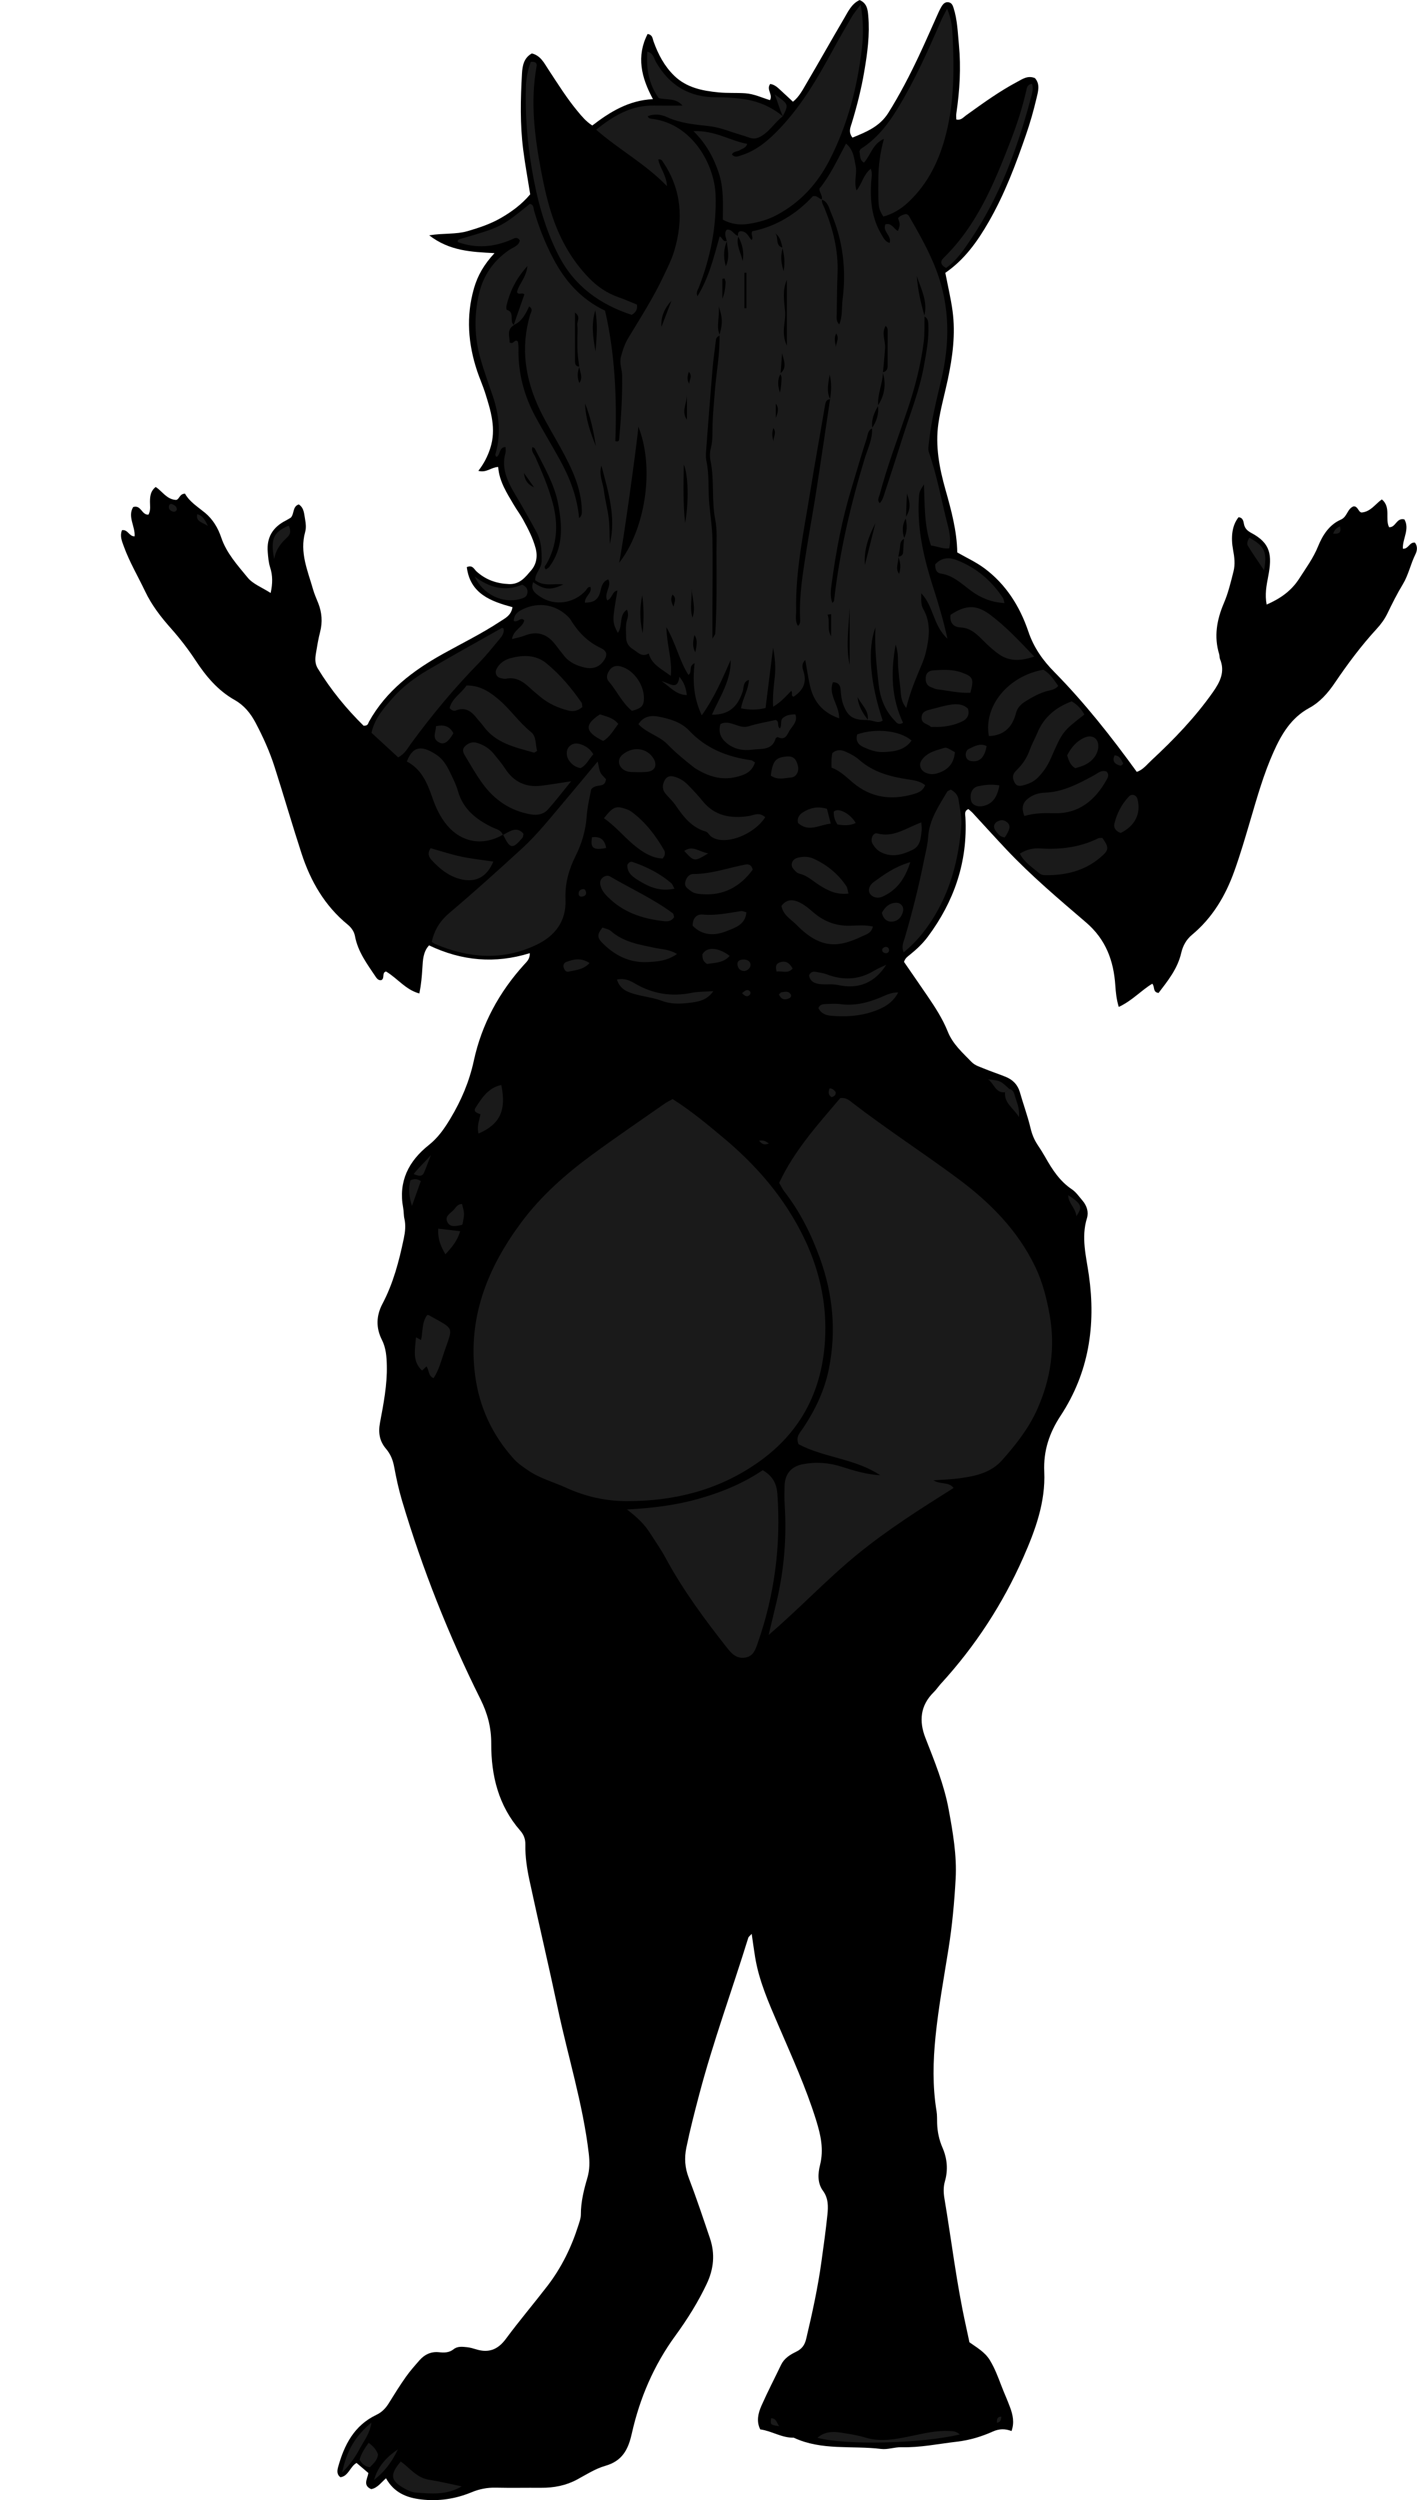 <?xml version="1.0" encoding="utf-8"?>
<!-- Generator: Adobe Illustrator 24.1.2, SVG Export Plug-In . SVG Version: 6.00 Build 0)  -->
<svg version="1.1" id="Layer_1" xmlns="http://www.w3.org/2000/svg" xmlns:xlink="http://www.w3.org/1999/xlink" x="0px" y="0px"
	 width="905.96" height="1597.49" viewBox="0 0 905.96 1597.49" style="enable-background:new 0 0 905.96 1597.49;" xml:space="preserve">
<style type="text/css">
	.st0{fill:#1A1A1A;}
</style>
<path class="st0" d="M869.87,334.26c0.86-4.12,2.78-4.26,5.2-4.15C874.77,334.46,872.07,332.96,869.87,334.26z"/>
<g>
	<path d="M246.79,1583.5c-3.41,3.01-5.52,6.22-9.45,6.94c-5.6-2.4-2.38-6.62-1.81-10.3c-2.63-2.23-5.1-4.33-7.59-6.45
		c-4.26,2.54-5.07,8.38-10.26,9.15c-2.49-1.76-2.09-4.32-1.53-6.4c3.89-14.22,10.3-26.71,24.45-33.44c3.46-1.64,5.92-4.14,7.91-7.34
		c3.51-5.66,7.03-11.32,10.86-16.76c2.67-3.79,5.77-7.29,8.84-10.79c3.25-3.7,7.36-5.67,12.41-5.15c3.35,0.34,6.51,0.42,9.42-1.93
		c2.5-2.01,5.71-1.58,8.68-1.26c1.96,0.22,3.91,0.79,5.81,1.37c8.02,2.47,13.89,0.09,18.94-6.76c8.49-11.5,17.78-22.41,26.5-33.74
		c9.01-11.72,15.43-24.83,19.86-38.92c0.69-2.21,1.54-4.32,1.54-6.76c-0.02-8.06,1.93-15.8,4.18-23.47
		c1.52-5.17,1.51-10.23,0.86-15.69c-3.74-31.49-13.26-61.71-19.8-92.58c-5.79-27.31-12.23-54.48-18.09-81.78
		c-1.6-7.44-2.78-15.04-2.62-22.72c0.07-3.51-0.94-6.35-3.31-9.06c-13.87-15.89-18.6-35.09-18.51-55.49
		c0.04-10.33-2.35-19.35-6.93-28.54c-20.37-40.86-37.15-83.2-50.17-126.98c-2.08-6.99-3.63-14.17-4.96-21.35
		c-0.81-4.4-2.3-8.15-5.23-11.6c-4.05-4.77-5.08-10.06-3.84-16.65c2.25-12.03,4.65-24.13,4.36-36.55
		c-0.13-5.73-0.51-11.21-3.16-16.45c-3.87-7.66-3.64-15.38,0.38-23c6.9-13.07,10.59-27.18,13.6-41.55c0.9-4.33,1.41-8.45,0.42-12.79
		c-0.52-2.25-0.35-4.64-0.78-6.92c-3.18-16.94,3.5-29.94,16.41-40.18c5.85-4.65,9.83-10.34,13.67-16.72
		c7.07-11.75,12.19-23.74,15.13-37.32c5-23.09,16.1-43.57,32.09-61.2c1.72-1.89,3.78-3.59,3.66-7.35
		c-22.07,6.85-43.36,5.06-64.4-4.97c-3.8,4-3.98,9.44-4.28,14.49c-0.32,5.24-0.76,10.42-1.93,16.24c-8.78-2.32-14-9.72-21.32-14.05
		c-2.84,0.76-0.63,4.34-2.99,5.53c-1.9,0.34-2.9-1.08-3.81-2.42c-5.36-8.01-11.19-15.75-13.02-25.61c-0.54-2.93-2.23-5.45-4.69-7.46
		c-14.66-11.98-23.72-27.72-29.49-45.41c-5.98-18.33-11.33-36.87-17.21-55.24c-3.14-9.83-7.37-19.23-12.22-28.38
		c-3.22-6.07-7.35-11.1-13.29-14.45c-10.77-6.07-18.36-15.14-25.03-25.29c-4.75-7.22-10.03-14.06-15.8-20.56
		c-6.38-7.18-12.22-14.7-16.46-23.6c-4.56-9.58-10-18.73-13.65-28.78c-1.26-3.47-2.63-6.71-1.13-10.3c3.81-0.6,4.55,4.11,8.06,3.93
		c0.48-6.32-4.66-12.55-0.92-18.73c5.17-1.51,5.29,5.08,9.73,4.9c1.75-2.94,0.86-6.29,1.02-9.46c0.15-3.03,0.64-5.84,3.61-8.26
		c4.27,2.69,7.02,8,13.07,8.29c2.17-0.33,2.14-3.98,5.72-4.01c2.82,5.17,8.11,8.38,12.84,12.28c4.93,4.09,8.25,9.64,10.29,15.71
		c3.38,10.07,10.47,17.76,16.92,25.66c3.35,4.1,9.12,6.23,14.69,9.82c1.34-6.11,1.31-11.23-0.3-16.25c-1.04-3.23-1.28-6.47-1.56-9.8
		c-0.81-9.47,3.22-15.99,11.5-20.21c1.18-0.6,2.3-1.32,3.28-1.9c2.3-2.56,0.96-7,5.04-8.45c3.51,2.25,3.42,6.21,4.08,9.66
		c0.49,2.58,0.72,5.48,0.03,7.95c-3.67,13.11,1.68,24.88,5.11,36.93c0.82,2.87,2.07,5.62,3.18,8.4c2.41,6.06,2.92,12.18,1.26,18.57
		c-1.17,4.49-1.9,9.1-2.67,13.69c-0.55,3.29-0.73,6.49,1.18,9.63c8.34,13.69,18.41,25.91,29.29,36.59c2.89,0.17,2.86-1.52,3.45-2.57
		c10.93-19.68,28.07-32.61,47.21-43.28c12.21-6.8,24.79-12.94,36.48-20.64c3.25-2.14,7.16-3.85,8.08-9.25
		c-13.74-3.72-27.08-8.46-29.24-25.6c3.72-1.6,4.64,1.31,6.14,2.68c5.93,5.42,12.78,7.82,20.83,8.16c7.09,0.3,10.64-4.66,14.24-8.82
		c3.17-3.67,4.24-8.68,2.8-14.08c-1.74-6.55-4.81-12.39-7.99-18.22c-1.75-3.21-3.98-6.16-5.84-9.31
		c-4.52-7.67-9.46-15.17-10.1-24.39c-4.48,0.14-7.56,3.93-12.69,2.47c3.55-4.56,5.98-9.33,7.65-14.55
		c3.92-12.24,0.35-23.68-3.25-35.12c-1.5-4.75-3.57-9.32-5.15-14.05c-5.8-17.43-7.2-34.98-2.04-52.92
		c2.34-8.14,6.35-15.16,13.13-22.47c-15.03-0.75-28.8-1.39-41.77-11.38c9.23-1.5,17.1-0.5,24.56-2.68
		c7.38-2.15,14.64-4.57,21.3-8.41c6.93-4,13.35-8.72,18.73-15.12c-1.51-9.49-3.25-18.92-4.47-28.41
		c-2.08-16.24-1.7-32.56-0.78-48.86c0.28-5,1.25-9.96,6.31-12.74c5.61,1.38,7.85,6.15,10.52,10.2c6.05,9.17,11.83,18.5,18.9,26.96
		c2.57,3.07,5.05,6.16,9.21,8.9c11.13-8.55,23.15-16.12,38.79-16.85c-7.48-13.83-10.75-27.42-3.41-41.65
		c3.23,0.57,3.11,2.87,3.75,4.68c2.93,8.24,6.93,15.87,13.28,22.03c7.88,7.64,18.03,9.62,28.38,10.63
		c5.62,0.55,11.32,0.18,16.96,0.55c5.55,0.36,10.67,2.82,15.87,4.4c2-3.79-2.56-6.71,0.13-10.35c3.27,0.45,5.44,2.96,7.8,5.1
		c2.22,2.01,4.39,4.07,6.74,6.26c4.01-3.1,6.42-7.94,9.09-12.47c7.95-13.47,15.57-27.13,23.52-40.6c2.63-4.46,4.82-9.5,10.02-11.91
		c4.74,2.07,5.17,6.07,5.53,10.06c1.07,12.03-0.56,23.86-2.57,35.67c-1.9,11.16-4.68,22.1-7.98,32.92
		c-0.86,2.84-2.34,5.63,0.44,9.26c8.71-3.55,17.41-7,22.94-15.82c7.26-11.6,13.54-23.7,19.37-36.05c4.41-9.32,8.49-18.8,12.73-28.2
		c0.55-1.21,1.16-2.4,1.83-3.55c1.05-1.81,2.45-3.31,4.76-2.82c1.81,0.38,2.5,1.92,3.02,3.6c2.43,7.69,2.68,15.69,3.42,23.6
		c1.37,14.64,0.5,29.22-1.65,43.74c-0.19,1.28-0.03,2.61-0.03,3.89c2.98,0.75,4.46-1.34,6.24-2.61
		c10.56-7.57,21.06-15.22,32.56-21.33c3.44-1.83,6.87-4.38,11.47-2.48c3.57,3.98,1.98,8.76,0.96,13.09
		c-1.82,7.76-4.02,15.46-6.62,22.99c-6.61,19.2-13.75,38.17-23.95,55.87c-7.21,12.52-15.44,24.08-27.67,32.47
		c1.59,8.28,3.52,16.31,4.63,24.45c1.98,14.68,0.02,29.19-3.02,43.56c-1.99,9.42-4.68,18.74-6.05,28.25
		c-2.06,14.39,0.62,28.49,4.54,42.33c3.71,13.12,7.28,26.26,7.54,40.07c5.91,3.4,12.04,6.19,17.33,10.12
		c13.81,10.26,22.71,24.43,28.09,40.38c3.44,10.21,9.21,18.38,16.45,25.72c19.44,19.72,36.51,41.38,52.9,64
		c3.96-1.31,6.46-4.69,9.26-7.28c14.42-13.37,28.04-27.5,39.41-43.67c4.61-6.55,7.92-13.09,4.5-21.24c-0.37-0.89-0.19-2-0.48-2.95
		c-3.49-11.4-1.53-22.15,3.08-32.91c2.73-6.38,4.34-13.27,6.06-20.03c1.16-4.55,0.6-9.18-0.28-13.85
		c-1.44-7.68-0.79-15.47,3.51-20.77c2.57,0.16,3.08,2.23,3.4,4.1c0.5,2.94,2.18,4.55,4.73,5.91c12.38,6.56,13.47,14.03,10.82,27.85
		c-1.13,5.9-2.24,11.52-0.98,17.94c8.81-3.87,15.8-8.74,20.87-16.68c4.29-6.71,8.95-13,12.01-20.54c2.86-7.06,7.13-13.83,14.6-17.08
		c4.1-1.78,4.03-6.94,8.06-8.45c2.89-0.19,2.89,3.46,5.08,3.92c5.85-0.42,8.8-5.4,13.03-8.38c6.03,5.08,1.87,12.38,4.63,17.8
		c4.36,0.19,4.58-6.22,9.77-5.03c3.59,6.2-1.29,12.44-0.96,18.74c3.52,0.4,4.21-4.39,7.71-3.89c1.84,2.39,1.43,5.19,0.32,7.43
		c-3.12,6.26-4.43,13.22-8.12,19.28c-3.63,5.96-6.75,12.25-9.79,18.53c-1.77,3.67-4.13,6.89-6.81,9.8
		c-9.95,10.81-18.68,22.55-26.9,34.68c-4.38,6.45-9.44,12.22-16.26,15.92c-11.54,6.27-17.71,16.67-22.8,28.04
		c-6.42,14.31-10.63,29.37-15.06,44.37c-3.2,10.84-6.38,21.7-10.22,32.32c-5.62,15.53-13.93,29.44-26.84,40.18
		c-3.74,3.1-5.88,7.03-6.98,11.76c-2.31,10.01-8.59,17.75-14.46,25.44c-3.93-0.52-2.2-3.99-4.02-5.91
		c-7.21,4.36-12.96,10.95-21.42,14.83c-1.49-4.88-1.9-9.26-2.2-13.74c-1.07-15.76-6.03-29.37-18.7-40.23
		c-17.42-14.92-35-29.75-50.8-46.47c-7.31-7.73-14.43-15.65-21.66-23.46c-0.86-0.93-1.9-1.71-2.78-2.51
		c-2.8,1.22-1.99,3.46-1.9,5.21c1.51,28.47-7.16,53.73-24.06,76.38c-3.2,4.29-7.08,7.96-11.24,11.31c-1.56,1.26-3.26,2.35-3.96,4.75
		c4.96,7.2,10.07,14.56,15.12,21.96c4.88,7.16,9.62,14.49,12.83,22.52c3.23,8.1,9.48,13.5,15.23,19.45c2.2,2.27,5.14,3.05,7.87,4.19
		c4.6,1.91,9.36,3.44,13.98,5.32c4.54,1.85,7.69,5.01,9.08,9.93c2.18,7.67,4.97,15.19,6.81,22.94c0.95,4.02,2.43,7.53,4.68,10.87
		c1.67,2.48,3.27,5.03,4.74,7.63c4.43,7.84,9.22,15.28,16.96,20.47c2.69,1.8,4.66,4.72,6.82,7.24c2.77,3.24,4.04,7.3,2.84,11.22
		c-3.81,12.38-0.49,24.36,1.24,36.48c4.56,32.06-0.01,62.28-18.12,89.8c-7.11,10.8-11.03,22.35-10.42,35.71
		c0.89,19.4-5.69,37.34-13.39,54.77c-13.15,29.77-30.72,56.7-52.71,80.73c-1.57,1.72-2.85,3.71-4.51,5.33
		c-8.69,8.53-9.57,18.51-5.36,29.28c5.82,14.88,11.89,29.67,14.82,45.46c2.72,14.71,5.32,29.54,4.5,44.51
		c-0.81,14.89-2.18,29.78-4.53,44.55c-2.97,18.69-6.41,37.35-8.32,56.15c-1.61,15.84-2,31.88,0.64,47.78
		c0.43,2.61,0.28,5.31,0.38,7.97c0.19,5.38,1.29,10.49,3.46,15.48c3,6.91,3.6,14.16,1.5,21.46c-1.05,3.64-0.91,7.25-0.3,10.88
		c4.56,27.18,7.78,54.59,13.76,81.53c0.72,3.24,1.39,6.48,2.22,10.38c4.46,3.22,9.81,6.11,13.04,11.4
		c3.16,5.16,5.24,10.75,7.38,16.35c1.78,4.66,3.88,9.2,5.59,13.88c1.71,4.7,2.88,9.53,0.91,15.1c-4.09-1.57-7.8-1.56-11.98,0.32
		c-7.22,3.23-14.81,5.53-22.85,6.46c-11.87,1.38-23.6,3.86-35.67,3.56c-4.27-0.11-8.67,1.61-12.83,1.1
		c-18.67-2.3-38.1,1.19-55.97-7.23c-7.53,0.24-13.89-4.24-21.36-5.28c-2.58-5.13-1.34-10.34,0.79-15.16
		c3.89-8.8,8.35-17.35,12.51-26.04c2.01-4.2,5.76-6.52,9.61-8.38c3.66-1.76,5.51-4.26,6.43-8.11c3.92-16.5,7.54-33.05,9.84-49.86
		c1.35-9.86,2.76-19.73,3.77-29.63c0.53-5.25,0.67-10.5-2.86-15.3c-3.63-4.92-3.2-11.11-1.86-16.44c2.51-9.93,0.45-19.08-2.42-28.37
		c-6.51-21.03-15.66-41-24.32-61.17c-6.04-14.06-12.28-28.06-14.77-43.33c-0.77-4.76-1.41-9.53-2.19-14.84
		c-1.01,1.17-1.95,1.8-2.21,2.63c-10.32,33.35-22.39,66.16-31.31,99.96c-2.97,11.25-5.88,22.5-8.23,33.92
		c-1.4,6.8-0.96,12.96,1.53,19.46c4.87,12.72,9.17,25.67,13.54,38.57c3.36,9.93,2.46,19.51-2.05,29.07
		c-5.58,11.81-12.49,22.78-20.13,33.26c-13.77,18.88-22.74,39.92-27.8,62.47c-2.33,10.41-6.16,17.51-17,20.61
		c-6.29,1.8-12.06,5.55-17.91,8.7c-7.23,3.9-14.92,5.35-23.03,5.3c-9.66-0.07-19.33,0.15-28.99-0.08
		c-5.45-0.13-10.47,0.86-15.5,2.94c-10.31,4.25-21.05,5.92-32.23,4.59C259.92,1595.93,251.9,1592.7,246.79,1583.5z"/>
	<path class="st0" d="M342.16,370.72c-0.12-4.51,4.05-7.45,4.12-12.08c0.1-6.42-0.07-12.7-3.16-18.47
		c-3.29-6.16-6.78-12.21-10.23-18.29c-1.97-3.47-4.16-6.83-6.02-10.35c-3.64-6.91-5.98-14.08-3.71-22.04
		c0.34-1.19,0.05-2.55,0.05-3.87c-4.36,0.19-3.1,5.08-5.78,6.34c-1.15-1.08-0.63-1.95-0.39-2.82c3.27-12.28,2.03-24.3-2.01-36.18
		c-2.68-7.87-5.55-15.69-7.82-23.67c-3.9-13.68-4.2-27.56-0.99-41.43c2.74-11.86,9.19-21.21,19.3-28.12
		c2.52-1.72,6.2-2.59,6.82-6.14c-1.62-2.41-3.17-1.48-4.65-0.82c-11.39,5.1-23.01,6.21-34.96,1.92c-0.42-1.14,0.55-1.71,1.29-1.93
		c26.32-7.64,26.32-7.63,44.76-22.51c2.61,0.56,2.26,2.92,2.78,4.7c2.99,10.25,6.89,20.11,11.82,29.61
		c7.56,14.57,17.78,26.46,33.47,33.95c6.29,27.26,7.6,55.35,6.57,83.37c2.18,0.6,2.37-0.49,2.44-1.27
		c1.21-13.57,2.12-27.13,1.89-40.78c-0.07-3.97-1.85-7.75-0.77-11.84c1.11-4.19,2.38-8.15,4.67-11.97
		c7.89-13.11,16.22-25.99,22.72-39.9c2.39-5.12,5.03-10.21,6.64-15.59c6.04-20.08,4.96-39.41-7.27-57.25
		c-0.56-0.81-1-1.72-2.86-1.39c0.88,5.32,5.13,9.69,5.56,17.04c-14.19-14.57-30.79-23.35-45.29-36.07
		c11.36-9.12,22.61-15.65,36.79-15.41c5.85,0.1,11.71,0.02,18.46,0.02c-4.53-5.12-9.96-3.44-15.24-4.79
		c-6.19-8.63-8.14-18.55-7.29-29.71c3.97,1.15,4.16,4.22,5.39,6.38c8.65,15.28,21.58,23,39.23,22.81c4.97-0.05,9.9,0.31,14.89,0.87
		c10.31,1.16,19.29,4.78,27.2,11.33l-0.12-0.07c-4.75,3.61-7.88,8.9-12.97,12.22c-2.74,1.78-5.18,2.6-8.34,1.45
		c-3.74-1.36-7.61-2.35-11.38-3.65c-4.71-1.63-9.39-3.16-14.42-3.72c-9.16-1.03-18.38-1.81-26.98-5.8
		c-3.8-1.76-8.05-2.21-12.26-0.57c0.58,1.52,1.65,1.55,2.61,1.67c25.99,3.17,40.1,29.33,40.78,48.62
		c0.73,20.58-3.4,40.25-10.77,59.34c-0.57,1.48-1.86,2.75-0.83,5.44c7.5-12.15,10.53-25.29,14.22-38.2c1.83,0.6,1.96,3.82,4.64,2.78
		c-1.97,4.97-2.51,10-0.7,16.25c2.78-6.04,1-11.1,0.61-16.11c-0.51-2.44-1.96-4.9-0.02-7.27c3.56-0.53,4.53,3.53,7.47,3.99
		c-1.81,5.86,1.7,10.76,2.69,16.11c1.06-5.69-0.15-10.93-2.93-15.86c-0.37-2.63,0.66-3.84,3.32-3.02c2.67,0.82,3.54,3.56,5.28,5.37
		c1.58-1.63-0.68-3.18,0.44-5.55c15.16-3.05,28.29-11.04,38.76-22.4c2.88-0.78,3.87,1.89,5.9,1.97c-0.42,2.14,0.83,3.79,1.57,5.62
		c5.43,13.32,8.9,27.03,8.34,41.58c-0.33,8.62-0.43,17.24-0.52,25.86c-0.02,2.22-0.61,4.65,1.62,6.86
		c2.19-5.21,1.44-10.62,2.1-15.75c2.46-19.07,0.31-37.69-7.33-55.43c-1.34-3.12-1.95-7.15-5.95-8.6c0.7-2.46-1.52-4.32-1.56-6.9
		c6.95-8.48,11.51-18.5,17.05-28.85c4.9,3.99,5.13,9.39,6.17,14.28c1.04,4.87-1.32,9.89,0.56,15.67c3.57-4.37,4.26-10.01,9.1-13.89
		c1.18,3.07,0.42,5.84,0.25,8.58c-0.74,11.82,0.43,23.3,6.74,33.71c1.18,1.94,2.17,4.19,5,5.14c1.71-4.56-4.68-7.23-2.65-11.87
		c3.99-1.24,5.34,2.87,8.05,4.23c1.43-4.06,1.43-4.06,0.07-8.25c1.35-1.61,3.22-2.21,5.17-2.63c0.57,0.34,1.34,0.54,1.62,1.02
		c6.64,11.53,13.28,23.09,17.93,35.6c8.38,22.56,8.43,45.58,3.02,68.76c-3.1,13.27-6.51,26.46-7.94,40.05
		c-0.24,2.29-0.79,4.85-0.08,6.89c5.37,15.35,8.1,31.38,12.17,47.06c1.17,4.5,1.87,9.09,0.83,14.29c-4.17,0.5-7.72-1.4-11.69-1.83
		c-4.44-12.91-3.93-26.13-4.5-39.09c-3.12,4.98-3.01,4.99-3.27,9.8c-1.08,19.62,3.47,38.3,9.41,56.73
		c3.25,10.08,6.25,20.21,8.91,32.11c-9.31-8.46-8.73-20.67-16.78-29.04c0.07,4.07-0.41,7.06,1.31,10.08
		c5.16,9.05,3.82,18.64,1.53,28.1c-1.01,4.17-2.86,8.16-4.52,12.15c-2.92,7.02-5.74,14.08-7.9,22.96c-3.8-4.77-3.29-9.04-3.8-12.97
		c-0.55-4.27-1.01-8.56-1.35-12.86c-0.33-4.22,0.37-8.56-1.61-14.69c-3.43,18.53-2.53,34.61,4.71,49.97
		c-3.07,1.82-4.22-0.21-5.44-1.48c-6.23-6.51-9.22-14.39-10.19-23.29c-1.25-11.52-2.64-23.02-2.01-36.23
		c-5.3,14.14-3.36,35.62,4.63,59.59c-3.24,2.33-6.4-0.55-9.62-0.13c1.11-6.4-4.2-10-6.41-14.95c0.39,5.73,3.28,10.32,6.64,14.7
		c-9.29,0.32-12.98-2.08-15.84-9.88c-1.17-3.2-1.41-6.47-1.72-9.78c-0.24-2.53-1.35-4.39-4.88-4.45c-3.13,8.16,4.14,14.66,4,23.08
		c-10.25-3.56-16.15-10.36-18.52-20.28c-1.29-5.39-2.04-10.91-3.14-16.98c-2.83,2.63-1.7,5.42-1.08,7.45
		c2.25,7.26-0.6,12.14-6.43,16c-2.09-0.69-0.19-2.31-1.49-3.73c-3.23,3.23-6.38,7.1-11.58,10.11c-0.35-6.86,0.38-12.83,1.06-18.91
		c0.69-6.16,0.15-12.47-1.06-18.81c-1.6,12.82-3.21,25.65-4.82,38.54c-5.57,1.39-10.42,1.24-15.69,0.23
		c1.06-6.41,4.76-11.86,5.04-18.19c-3.89,1.17-3.16,4.98-4.05,7.64c-3.02,9.1-8.4,14.8-19.6,14.58
		c5.13-11.49,12.31-21.99,11.99-34.91c-5.23,11.85-10.23,23.76-18.48,35.33c-5.21-11.02-5.88-21.78-4.58-33.36
		c-4.22,2.09-1.19,5.72-3.94,7.56c-5.76-8.91-7.78-19.61-14.1-30.49c0.24,11.45,3.85,20.55,2.83,31.09
		c-6-4.48-12.18-7.19-14.12-14.31c-4.52,2.64-7.02-0.87-9.97-2.65c-2.72-1.65-4.39-4.11-4.45-7.36c-0.07-3.98-0.57-7.99,0.69-11.9
		c0.62-1.94,0.75-3.9-0.2-6.12c-5.4,3.67-2.47,10.54-5.84,14.88c-3.64-7.23-3.64-7.23-0.23-27.09c-3.49,0.57-3.12,4.88-6.5,6.36
		c-1.13-2.17-0.46-4.28,0.15-6.31c0.66-2.2,1.87-4.32,0.51-7.16c-4.11,1.42-4.41,5.37-5.3,8.47c-1.5,5.23-4.94,6.4-9.65,6.4
		c-0.22-4.17,4.8-5.98,3.51-10.07c-1.88-0.05-2.23,1.49-3.04,2.39c-7.41,8.15-19.6,9.98-28.7,4.1c-3.34-2.16-6.82-4.48-4.86-9.47
		c7.06,4.93,11.28,5.26,19.24,1.44C354.08,372.64,347.59,375,342.16,370.72z M574.27,355.75c1.7-0.32,3.08-0.88,3.15-3.01
		c0.11-2.94,0.38-5.87,0.58-8.81c2.18-4.27,2.01-8.7,0.94-13.2c3.07-4.9,3.43-8.66,0.89-15.38c-0.23,6.02-0.41,10.84-0.6,15.66
		c-2.48,4.22-2.54,8.63-1,13.16c-1.91,0.86-2.57,2.36-2.71,4.42c-0.17,2.44-0.77,4.85-1.19,7.28c0.36,3.51-2.23,7.18,0.52,10.81
		C576.05,362.78,575.82,359.22,574.27,355.75z M500.44,158.29c-1.23,4.27-1.46,8.5,0.57,14.99c1.13-6.56,0.16-10.67-0.69-14.78
		c-0.89-3.41-1.23-7.05-4.71-9.4C498.14,151.77,495.25,156.74,500.44,158.29z M498.83,238.66c4.76-3.74,2.12-8.53,1.21-13.05
		c-0.33,4.43-0.65,8.86-0.98,13.29c-2.28,3.94-1.65,7.95-0.41,12.01c0.71-3.14,0.96-6.32,1.02-9.5
		C499.69,240.49,499.13,239.57,498.83,238.66z M561.29,259.13c4.34-6.62,5.39-13.71,3.06-21.28c2.38-0.38,3.16-1.9,3.15-4.17
		c-0.03-7.22,0.04-14.45,0.03-21.67c0-1.29,0.08-2.65-1.29-3.77c-2.86,4.73-0.05,9.52-0.36,14.19c-0.34,5.23-0.91,10.45-1.38,15.68
		c-0.16,7.18-3.68,13.89-3.03,21.18c-2.62,4.44-4.55,9.06-3.75,14.39c-2.95,1.22-2.9,4.33-3.65,6.61
		c-3.42,10.39-6.37,20.93-9.57,31.4c-6.13,20.02-10.01,40.52-12.77,61.23c-0.51,3.84-1.19,8,0.44,12.31c0.67-0.77,1.04-1,1.07-1.26
		c3.47-31.07,10.56-61.35,19.67-91.22c1.91-6.27,5.08-12.34,4.62-19.22C560.43,269.15,562.1,264.47,561.29,259.13z M370.49,234.26
		c-1.41,3.46-1.58,6.93-0.09,10.47c2.48-3.48,0.44-6.87-0.04-10.27c-0.37-2.96-0.86-5.91-1.07-8.88c-0.21-2.97-0.15-5.97-0.16-8.95
		c-0.01-2.98,0.31-6-0.04-8.94c-0.29-2.42,2.43-5.23-1.47-7.96c0,10.9-0.03,21.12,0.02,31.34
		C367.66,232.83,368.32,234.29,370.49,234.26z M590.87,202.13c2.56-9.35-2.01-17.39-4.73-25.77c0.64,8.71,2.55,17.17,4.97,25.53
		c-0.16,5.64,0.17,11.34-0.56,16.91c-1.9,14.47-5.49,28.57-10.15,42.42c-6.13,18.21-13.03,36.17-17.97,54.78
		c-0.48,1.82-1.82,3.63,0.01,5.48c1.76-1.7,2.35-3.98,3.06-6.15c3.92-11.98,7.85-23.95,11.63-35.97
		c4.78-15.16,10.82-29.96,13.6-45.7c1.5-8.47,3.21-16.93,2.84-25.62C593.47,205.64,593.41,203.35,590.87,202.13z M460.26,214.2
		c-1.11,0.72-2.32,1.38-2.51,2.88c-0.76,6.26-1.68,12.5-2.21,18.78c-1.42,16.86-2.7,33.74-3.97,50.62c-0.2,2.65-0.49,5.43,0.06,7.97
		c2,9.21,0.98,18.57,1.87,27.82c0.69,7.26,1.84,14.51,1.98,21.78c0.29,14.65,0.03,29.3,0.01,43.96c-0.01,6.18,0,12.36,0,20.11
		c1.22-2.17,1.78-2.71,1.82-3.29c1.07-17.28,0.84-34.58,0.77-51.88c-0.03-6.97,0.55-14.13-0.78-20.88
		c-2.47-12.51-0.44-25.27-3.04-37.71c-0.53-2.54-0.46-5.43,0.2-7.93c1.4-5.27,0.94-10.57,1.13-15.88c0.25-6.97,0.94-13.9,1.48-20.84
		c0.93-11.91,3.28-23.73,2.94-35.74c2.01-7.2,2.08-10.62-0.44-18.18C460.11,203.47,457.71,208.82,460.26,214.2z M530.81,255.06
		c-2.52,0.2-2.98,1.83-3.36,4.06c-3.07,18.35-6.47,36.65-9.42,55.03c-4.06,25.23-9.53,50.32-9.01,76.1c0.06,3.18-0.88,6.56,1.21,9.7
		c1.65-1.55,1.38-3.31,1.31-4.9c-0.64-14.72,1.8-29.15,4.07-43.59c1.96-12.48,4.29-24.9,6.23-37.38
		c3.06-19.69,5.93-39.41,8.89-59.12c0.74-5.02,1.14-10.03-0.28-15.63C529.55,245.01,528.21,250.09,530.81,255.06z M328.62,207.71
		c-4.92,2.99-2.75,7.37-2.77,11.13c2.41,1.36,2.96-1.9,4.79-1.03c0.2,0.24,0.53,0.46,0.56,0.71c0.15,1.32,0.32,2.65,0.29,3.97
		c-0.33,15.67,3.52,30.33,10.97,44.02c4.93,9.06,10.29,17.88,15.29,26.91c6.44,11.64,11.28,23.87,12.51,37.67
		c2-1.78,1.76-3.47,1.72-5.11c-0.36-14.48-6.53-27-13.27-39.32c-4.47-8.18-9.39-16.13-13.44-24.51
		c-9.41-19.51-12.65-39.79-6.33-61.03c0.46-1.55,2.19-3.52-0.62-5.32c-2.31,4.9-4.69,9.65-9.91,11.9
		c2.32-6.63,4.64-13.26,6.86-19.63c-1.73-1.5-3.79,0.82-4.72-1.47c1.12-5.19,5.87-9,6.65-16.58c-7.56,8.36-11.19,16.38-13.36,25.14
		c-0.23,0.91-0.13,2.73,0.18,2.82C329.45,199.46,325.37,205.32,328.62,207.71z M395.81,359.63c16.02-20.14,23.3-59.27,12.32-87.06
		C407.63,281.08,397.81,351.51,395.81,359.63z M340.43,285.64c-1.01,2.65,0.98,4.42,1.86,6.41c4.29,9.7,8.5,19.42,11.2,29.71
		c3.49,13.34,2.85,26.26-4.08,38.53c-0.56,0.98-2.09,2-0.39,3.55c0.72-0.53,1.65-0.94,2.17-1.64c9.18-12.31,8.28-26.31,5.7-40.1
		c-2.4-12.78-9.14-24.06-15-35.55C341.67,286.13,340.97,285.97,340.43,285.64z M389.89,347.71c4.16-17.46-1.09-33.76-5.37-50.19
		c-1.83,5.67,0.99,10.85,1.64,16.25c0.71,5.9,2.37,11.68,3.05,17.58C389.83,336.76,389.69,342.25,389.89,347.71z M503.07,178.82
		c-2.94,6.61-1.75,13.43-1.12,20.23c0.61,6.56-2.85,13.24,1.12,21.83C503.07,205.44,503.07,192.13,503.07,178.82z M543.22,424.88
		c0-12.26,0-24.52,0-36.79C542.74,400.36,540.63,412.63,543.22,424.88z M438.05,334.2c2.43-14.16,1.99-30.47-0.85-37.43
		C436.91,310.38,436.72,322.37,438.05,334.2z M559.68,334.3c-4.24,8.26-7.52,17.01-6.69,26.67
		C555.22,352.08,557.45,343.19,559.68,334.3z M380.95,285.01c-1.37-9.19-3.34-18.37-6.88-27.16
		C374.33,267.33,377.41,276.16,380.95,285.01z M380.59,198.2c-2.73,9.59-1.42,17.03,0.15,26.42
		C381.47,215.21,382.28,207.75,380.59,198.2z M477.22,174.24c-0.42,0-0.85,0.01-1.27,0.01c0,7.57,0,15.13,0,22.7
		c0.42,0,0.85-0.01,1.27-0.01C477.22,189.37,477.22,181.8,477.22,174.24z M410.9,404.66c0.84-9.6,0.74-16.95-0.3-24.29
		C409.17,387.74,408.74,395.1,410.9,404.66z M429.3,192.15c-4.49,4.82-6.86,10.29-6.42,16.71
		C425.02,203.29,427.16,197.72,429.3,192.15z M442.73,394.64c2.22-6.26-0.13-12.48-0.63-18.77
		C442.65,382.11,440.79,388.33,442.73,394.64z M439.19,252.11c0.07,5.45-3.81,10.85,0,16.07
		C439.19,262.82,439.19,257.46,439.19,252.11z M341.5,311.43c-1.87-2.63-3.73-5.26-6.55-9.23
		C335.6,307.68,338.1,309.86,341.5,311.43z M531.38,392.41c-0.76,0.11-1.51,0.22-2.27,0.33c1.7,4.56-0.54,9.27,2.27,13.81
		C531.38,401.83,531.38,397.12,531.38,392.41z M463.19,177.9c-0.45,0.1-0.9,0.2-1.35,0.3c0,4.23,0,8.45,0,12.68
		c1.47-3.39,1.86-6.84,2.08-10.31C463.97,179.7,463.44,178.79,463.19,177.9z M444.57,416.79c0.64-3.79,1.79-7.49-0.55-11.04
		C443.07,409.49,442.48,413.21,444.57,416.79z M430.65,387.64c0.46-2.86,2.22-5.37-0.7-7.72
		C428.54,382.75,429.26,384.99,430.65,387.64z M534.55,222.26c-0.57-2.72,2.5-5.74,0.07-9.19
		C532.92,216.3,534.12,219.24,534.55,222.26z M494.68,282.42c-0.83-2.65,2.29-5.55-0.24-8.9
		C493.31,276.96,493.81,279.69,494.68,282.42z M496.01,267.07c1.18-3.06,2.26-6.13,0-9.23C496.01,260.92,496.01,264,496.01,267.07z
		 M440.36,237.55c-0.82,2.88-1.38,5.3,0.42,7.76C440.39,242.88,443.13,240.51,440.36,237.55z"/>
	<path class="st0" d="M430.05,702.26c12.11,7.73,22.58,16.44,33,25.2c15.61,13.12,29.45,27.81,40.57,45
		c17.15,26.49,26.25,55.36,23.63,86.95c-2.57,31.01-16.08,56.25-42.1,74.68c-25.5,18.06-53.97,25.13-84.54,25.07
		c-13.34-0.02-26.28-2.89-38.6-8.52c-8.11-3.7-16.8-5.95-24.36-11.12c-3.32-2.27-6.58-4.47-9.22-7.41
		c-13.73-15.26-22.03-33.06-24.68-53.46c-4.79-36.93,8.02-68.65,29.49-97.53c12.58-16.92,28.32-30.83,45.26-43.26
		c15.28-11.21,30.97-21.87,46.5-32.73C426.34,704.17,427.85,703.49,430.05,702.26z"/>
	<path class="st0" d="M596.79,945.86c4.81,2.92,9.54,0.69,12.92,4.87c-21.16,13.3-42.19,26.62-61.54,42.41
		c-19.32,15.77-36.39,34.03-56.74,51.54c2.01-8.42,3.62-15.08,5.19-21.74c4.74-20.21,6.39-40.68,5.07-61.4
		c-0.25-3.98-0.19-8-0.08-11.99c0.19-7.64,4.12-12.47,11.51-13.95c8.6-1.71,17.07-1.01,25.43,1.7c7.85,2.55,15.78,4.85,24.19,5.31
		c-15.95-10.7-35.91-11.14-52.18-19.83c-2.06-4.8,1.04-7.48,2.99-10.41c7.83-11.76,13.78-24.3,16.51-38.26
		c4.65-23.79,2.46-47.04-5.69-69.74c-5.54-15.43-12.76-30.01-22.9-43.03c-1.21-1.55-2.03-3.39-3.3-5.53
		c9.64-20.73,24.85-37.43,39.03-54.16c3.89-0.54,5.91,1.54,7.89,3.06c21.91,16.86,45.13,31.88,67.32,48.34
		c20.54,15.24,38.24,32.99,49.51,56.44c4.67,9.73,7.25,20.04,9.14,30.5c3.77,20.87,0.78,40.96-7.83,60.33
		c-5.49,12.36-13.71,22.75-22.57,32.72c-7.13,8.01-16.95,10.12-26.93,11.49C608.48,945.28,603.15,945.4,596.79,945.86z"/>
	<path class="st0" d="M487.64,939.39c6.59,3.89,8.92,8.71,9.39,15.3c2.3,32.59-1.75,64.29-12.56,95.11
		c-1.42,4.06-2.71,8.42-7.89,9.3c-5.34,0.91-8.5-2.08-11.59-6.01c-14.4-18.29-28.25-36.92-39.35-57.47
		c-2.99-5.54-6.65-10.73-10.04-16.05c-3.51-5.51-8.13-10.07-14.76-15.08c16.73-0.89,31.4-2.76,45.76-6.82
		C461.06,953.59,474.82,948.01,487.64,939.39z"/>
	<path class="st0" d="M550.3,2.9c1.79,10.96,1.74,19.55,0.75,28c-2.92,24.92-9.16,48.97-20.69,71.41
		c-7.79,15.16-18.84,27.26-34.11,35.27c-5.38,2.82-11.12,4.42-17.03,5.38c-5.67,0.92-11.27,0.59-17.09-2.63
		c0.06-9.91,0.69-20.22-2.68-30.15c-3.22-9.48-7.82-18.16-16.06-26.36c13.64-0.66,23.37,6.15,34.34,8.11
		c-0.79,2.71-3.05,2.91-4.66,3.99c-1.6,1.08-4.02,0.57-5.11,2.76c1.89,2.36,4.26,1.12,6.23,0.49c10.12-3.26,17.81-10.11,24.9-17.66
		c13.78-14.68,23.81-31.91,33.36-49.46c3.97-7.3,8.14-14.49,12.34-21.67C545.93,8.44,547.47,6.72,550.3,2.9z"/>
	<path class="st0" d="M276.03,601.8c1.84-8.12,5.62-13.7,11.54-18.69c15.73-13.26,30.99-27.09,46.18-40.98
		c9.57-8.75,17.63-18.95,26.01-28.83c7.27-8.57,14.41-17.24,22.35-26.75c0.75,3.14,0.91,5.29,1.8,7.08c0.85,1.7,2.48,3.01,3.53,4.23
		c-0.64,6.31-6.49,2.32-9.47,6.58c-0.95,4.84-2.45,11.02-2.93,17.7c-0.6,8.48-3.1,16.95-7,24.7c-4.42,8.79-6.92,17.98-6.49,27.81
		c0.62,14.2-6.87,23.48-18.71,29.11c-21.43,10.19-43.13,8.53-64.57-0.56C277.36,602.83,276.59,602.16,276.03,601.8z"/>
	<path class="st0" d="M605.53,5.51c2.98,7.08,3.29,12.63,3.56,18.17c1,20.64,0.94,41.2-4.12,61.45
		c-4.19,16.78-11.3,31.89-24.11,43.95c-4.7,4.42-9.95,7.63-16.11,9.3c-3.34-5.5-3.3-5.5-3.18-24.13c0.06-8.28,1.06-16.42,3.57-25.54
		c-7.42,3.34-8.49,10.68-12.79,15.21c-3.01-1.79-2.21-4.78-2.89-7.17c0.35-0.61,0.54-1.4,1.03-1.71
		c10.07-6.37,17.18-15.55,23.26-25.46c10.97-17.89,19.51-37.04,27.86-56.25C602.5,11.24,603.63,9.25,605.53,5.51z"/>
	<path class="st0" d="M254.59,483.93c-5.81-5.34-11.39-10.47-17.09-15.71c2.03-9.21,7.8-15.64,13.43-22.07
		c6.4-7.3,14.15-13.09,22.46-17.96c15.71-9.21,31.65-18.02,47.51-26.97c0.18-0.1,0.57,0.18,1.03,0.34c0.66,2.85-1,4.96-2.64,6.92
		c-4.25,5.09-8.38,10.3-13.01,15.02c-15.82,16.14-30.19,33.46-43.53,51.67C260.64,478.06,259.03,481.48,254.59,483.93z"/>
	<path class="st0" d="M607.84,504.52c2.93,1.59,4.62,3.65,5,6.41c0.77,5.57,2.19,11.25,1.76,16.76
		c-1.69,21.42-6.95,41.84-18.75,60.19c-4.86,7.56-10.45,14.43-18.1,20.64c-1.62-3.88,0.02-6.86,0.86-9.73
		c4.75-16.25,8.87-32.65,12.18-49.25c0.98-4.88,2.32-9.75,2.62-14.68c0.69-11.18,6.85-19.9,12.19-29.03
		C605.9,505.35,606.71,505.17,607.84,504.52z"/>
	<path class="st0" d="M365.16,499.19c-5.95,7.31-10.14,12.84-14.77,17.98c-2.82,3.14-6.77,3.91-10.99,3.19
		c-13.18-2.24-23.35-9.27-31.04-19.9c-3.89-5.37-7.22-11.16-10.62-16.87c-1.14-1.91-2.73-4.19-0.75-6.41
		c2.1-2.35,4.94-3.46,8.06-2.51c4.21,1.28,7.88,3.59,10.69,7.05c2.52,3.09,5.11,6.15,7.28,9.48c5.46,8.39,13.09,12.01,22.95,10.85
		C351.53,501.39,357.04,500.41,365.16,499.19z"/>
	<path class="st0" d="M321.68,533.28c-12.76,7.45-26.41,5.14-35.69-5.77c-4.63-5.44-7.48-11.75-9.74-18.33
		c-3.18-9.25-7.04-17.88-16.11-22.61c4.13-11.23,10.99-9.62,19.23-4.06c4.49,3.03,6.97,7.94,9.24,12.77
		c1.55,3.3,3.2,6.62,4.17,10.11c3.23,11.56,11.58,18.14,21.72,23.11c2.62,1.28,5.86,1.69,7,5.03L321.68,533.28z"/>
	<path class="st0" d="M407.22,194.62c0.42,2.91-0.46,4.85-3.36,6.56c-20.26-6.63-36.72-18.33-46.84-38.18
		c-8.86-17.37-13.75-35.93-16.98-54.98c-2.94-17.37-4.35-34.89-3.81-52.55c0.17-5.69,1.3-11.01,3.1-15.92
		c3.07-0.35,4.09,0.88,3.75,2.75c-4.11,22.61-1.29,44.92,2.93,67.15c1.92,10.11,4.16,20.16,7.54,29.92
		c4.96,14.32,12.3,27.15,22.9,38.13c5.44,5.63,11.6,9.83,18.96,12.41C399.45,191.32,403.38,193.07,407.22,194.62z"/>
	<path class="st0" d="M327.35,408.34c0.88-6.02,6.81-7.33,7.84-11.92c-2.37-2.57-3.94,1.57-6.72,0.36c0.03-2.98,1.55-5.2,4.27-6.71
		c10.03-5.57,20.82-4.24,28.73,2.38c1.26,1.06,2.56,2.23,3.4,3.62c4.78,7.79,10.79,14.03,19.28,18.02c4.42,2.07,4.35,5,1.26,8.86
		c-3.13,3.92-7.37,4.56-11.7,3.55c-4.85-1.13-9.5-3.1-12.81-7.17c-1.89-2.32-3.73-4.67-5.52-7.06c-5.18-6.94-11.61-9.51-20-6.12
		C333.05,407.08,330.5,407.49,327.35,408.34z"/>
	<path class="st0" d="M482.72,487.16c-2.09,6.58-7.24,8.16-12.41,9.38c-9.35,2.2-17.74-0.63-25.64-5.48
		c-0.28-0.17-0.56-0.36-0.82-0.57c-6.02-4.72-11.93-9.58-17.28-15.07c-5.14-5.28-12.87-6.85-18.41-12.7
		c3.15-4.91,7.78-5.8,12.8-4.84c7.25,1.38,14.55,3.53,19.7,8.99c10.87,11.51,24.44,16.79,39.66,18.9
		C480.91,485.83,481.44,486.39,482.72,487.16z"/>
	<path class="st0" d="M489.27,522.19c-6.16,9.48-20.4,16.19-30.07,14.28c-1.86-0.37-3.88-1.26-5.2-2.55
		c-0.88-0.86-1.46-2.19-2.74-2.57c-8.94-2.59-14.23-9.3-19.15-16.56c-1.85-2.72-4.33-5.01-6.5-7.52c-2.24-2.58-2.24-5.44-0.84-8.35
		c1.13-2.35,2.99-3.42,5.69-2.8c3.68,0.84,6.8,2.74,9.38,5.38c3.24,3.32,6.45,6.7,9.35,10.31c7.7,9.57,17.87,11.27,29.22,9.66
		C481.81,520.99,485.31,518.54,489.27,522.19z"/>
	<path class="st0" d="M343.42,479.79c-1.44,0.82-1.77,1.17-1.98,1.11c-12.07-3.4-24.58-5.97-32.56-17.16
		c-1.15-1.62-2.62-3.01-3.83-4.59c-3.49-4.55-7.43-7.64-13.64-5.17c-1.17,0.46-2.64-0.01-3.96-1.56c1.51-6.27,7.53-9.38,10.81-14.43
		c8.71-0.12,15.06,4.22,20.87,9.2c7.32,6.27,12.75,14.44,20.35,20.53C343.11,470.65,342.18,475.61,343.42,479.79z"/>
	<path class="st0" d="M372.33,451.77c-2.77,2.31-5.55,3.15-9.17,2.2c-6.51-1.71-12.47-4.36-17.65-8.68c-2.29-1.91-4.6-3.8-6.79-5.83
		c-4.27-3.97-8.8-7.03-15.1-5.79c-1.22,0.24-2.64-0.15-3.89-0.5c-2.41-0.68-3.44-3.27-2.37-5.52c1.86-3.91,5.41-6.15,9.16-7.14
		c7.89-2.08,16.03-2.22,22.76,3.27c8.75,7.14,16,15.77,22.45,25.04C372.23,449.52,372.12,450.65,372.33,451.77z"/>
	<path class="st0" d="M693.31,456.54c-13.79,10.72-13.89,10.67-21.48,28.07c-2.03,4.66-4.73,8.64-8.26,12.22
		c-2.42,2.46-5.31,3.79-8.56,4.74c-2.43,0.71-4.77,1.12-6.16-1.27c-1.36-2.33-1.88-5.01,0.32-7.36c0.68-0.73,1.35-1.46,2.05-2.17
		c3.31-3.37,5.58-7.3,7.2-11.75c1.36-3.72,3.34-7.21,4.87-10.88c4.22-10.15,11.98-16.27,21.9-20.03
		C688.69,450.2,691.17,452.74,693.31,456.54z"/>
	<path class="st0" d="M531.62,490.44c0-2.23-0.07-3.88,0.02-5.52c0.07-1.3,0.33-2.59,0.48-3.7c2.88-2.53,5.9-2.14,8.64-0.89
		c3,1.37,6.07,2.96,8.51,5.12c8.91,7.87,19.74,10.8,31.03,12.5c3.93,0.59,7.75,1.02,11.18,3.71c-1.49,3.92-4.44,4.9-7.72,5.83
		c-14.09,3.99-26.96,2.23-38.44-7.39C541.26,496.71,537.56,492.76,531.62,490.44z"/>
	<path class="st0" d="M667.1,427.9c4.56,2.72,6.85,6.75,9.49,10.39c-1.91,2.22-4.25,2.56-6.51,3.11c-5.24,1.27-9.85,3.91-14.4,6.7
		c-2.94,1.8-5.22,4.09-6.1,7.54c-2.29,9.01-7.73,14.32-17.34,14.69C628.74,451.29,644.41,431.95,667.1,427.9z"/>
	<path class="st0" d="M652.02,545.44c4.61-2.89,8.81-3.6,13.16-3.32c12.8,0.82,25.16-0.68,36.81-6.42c0.82-0.4,1.93-0.22,2.81-0.3
		c3.98,5.59,4.19,7.41,0.5,10.88c-10.54,9.92-23.47,13.18-37.54,12.91c-1.22-0.02-2.68-0.59-3.6-1.4
		C660,554.1,655.01,551.2,652.02,545.44z"/>
	<path class="st0" d="M607.71,392.85c9.82-6.45,16.53-6.63,25.36-0.04c10.08,7.52,18.61,16.68,28.17,26.69
		c-8.6,2.95-15.78,3.19-22.41-1.36c-4.06-2.79-7.67-6.3-11.18-9.79c-3.83-3.81-7.6-7.16-13.49-7.43
		C609.41,400.69,607.09,397.74,607.71,392.85z"/>
	<path class="st0" d="M654.93,521.37c-2.36-5.95-0.62-9.23,3.51-11.98c2.92-1.94,6.29-2.79,9.38-2.89
		c11.77-0.38,21.62-5.71,31.54-11.06c2.53-1.37,4.8-3.68,8.03-2.48c2.09,1.95,0.84,4.04-0.02,5.55
		c-7.33,12.91-17.67,21.54-33.31,21.11C667.73,519.44,661.54,519.46,654.93,521.37z"/>
	<path class="st0" d="M499.6,578.82c3.61-4.77,8.03-4.13,12.33-1.83c2.88,1.54,5.47,3.71,7.96,5.87c6.81,5.88,14.53,8.88,23.62,8.63
		c4.77-0.13,9.66-0.6,14.6,0.53c-0.97,4.18-4.11,4.93-6.63,6.12c-13.87,6.54-25.8,9.57-42.07-7.06
		C505.83,587.42,500.69,584.82,499.6,578.82z"/>
	<path class="st0" d="M460.62,462.64c6.21-3.2,11.74,3.43,18.04,1.42c5.63-1.8,11.55-2.73,17.21-4.02c2.76,0.91,0.61,3.8,2.74,5.41
		c1.56-2.04-0.12-5.1,2.05-6.82c2.23-1.77,4.72-2.18,7.85-2.17c1.56,4.07-1.31,6.9-3.26,9.64c-1.82,2.56-2.75,7.49-7.99,4.87
		c-0.25-0.12-1.24,0.54-1.38,0.99c-2.35,7.79-9.34,6.27-14.83,7.04c-6.03,0.84-12.02-0.31-16.83-4.5
		C460.75,471.5,459.13,467.66,460.62,462.64z"/>
	<path class="st0" d="M659.84,53.59c1.02,3.3-0.08,6.59-0.87,9.51c-8.57,31.91-19.89,62.72-38.57,90.29
		c-4.41,6.5-8.91,13.19-15.51,17.82c-3.33-1.71-4.12-3.98-1.62-6.42c21.35-20.79,32.32-47.56,42.77-74.55
		c4.07-10.52,7.59-21.28,10.1-32.32C656.55,56.14,656.7,53.93,659.84,53.59z"/>
	<path class="st0" d="M431.02,585.98c-1.58,2.54-3.88,2.88-6.24,2.63c-12.73-1.36-24.63-4.91-34.33-13.76
		c-2.67-2.44-5.39-5.01-6.43-8.65c-0.55-1.93-0.48-4.01,1.29-5.44c1.35-1.09,3.14-1.67,4.63-0.79
		c13.39,7.86,27.64,14.25,40.17,23.55C430.75,583.98,430.77,585.25,431.02,585.98z"/>
	<path class="st0" d="M277.19,880.59c-3.52-1.52-2.77-5.19-4.52-7.5c-0.92,0.87-1.81,1.7-2.83,2.65
		c-6.54-6.16-4.38-13.68-3.88-21.27c1.24,0.67,2,1.08,3.23,1.75c1.24-5.41,0.43-11.26,3.89-15.93c0.33,0,0.73-0.12,0.99,0.02
		c17.16,9.55,15.54,7,9.83,23.86C282.01,869.77,280.56,875.58,277.19,880.59z"/>
	<path class="st0" d="M386.14,522.83c5.45-7.12,7.69-8.05,13.18-6.2c1.55,0.52,3.19,1.1,4.48,2.06
		c8.91,6.62,15.49,15.26,20.95,24.81c0.44,0.76,0.32,1.93,0.21,2.88c-0.07,0.58-0.62,1.1-1.26,2.16
		c-6.31-0.14-11.78-3.47-16.56-7.12C399.87,535.86,394.19,528.43,386.14,522.83z"/>
	<path class="st0" d="M481.24,555.7c-8.06,10.92-18.75,16.85-32.99,15.61c-2.35-0.2-4.66-0.48-6.58-2.01
		c-1.78-1.42-4.13-2.56-3.59-5.46c0.54-2.87,2.38-5.38,5.15-5.37c11.51,0.01,22.22-3.94,33.29-6.05
		C478.59,552.03,480.55,552.52,481.24,555.7z"/>
	<path class="st0" d="M642.23,385.34c-8.29-0.46-15.17-3.26-21.36-7.83c-6.07-4.48-11.49-9.93-19.54-11.06
		c-2.47-0.35-3.6-2.71-3.35-5.93c3.79-4.01,8.27-4.79,13.87-2.59c12.45,4.9,22.07,13.09,29.38,24.14
		C641.7,382.79,641.77,383.77,642.23,385.34z"/>
	<path class="st0" d="M275.31,541.97c6.39,1.78,12.88,3.94,19.52,5.36c6.75,1.44,13.65,2.15,20.57,3.19
		c-4.19,10.13-11.62,13.72-21.37,11.11c-7.4-1.97-12.9-6.51-17.9-11.89C274.3,547.76,273,545.45,275.31,541.97z"/>
	<path class="st0" d="M385.17,592.67c1.75,0.68,3.96,0.95,5.34,2.16c8.15,7.17,18.34,8.78,28.38,10.86
		c4.38,0.91,9.03,0.89,13.95,3.86c-6.38,4.51-12.81,4.92-19.26,5.18c-11.33,0.45-20.51-4.3-28.3-12.05
		C381.63,599.05,381.75,596.99,385.17,592.67z"/>
	<path class="st0" d="M542.5,570.95c-7.88,0.92-13.36-2.02-18.64-5.36c-4.16-2.63-7.75-6.2-12.79-7.35
		c-0.91-0.21-1.81-0.88-2.48-1.56c-1.38-1.4-2.87-2.92-2.31-5.13c0.53-2.1,2.15-3.14,4.24-3.62c3.34-0.77,6.69-0.63,9.73,0.76
		c8.56,3.92,15.64,9.74,20.91,17.59C541.84,567.29,541.89,568.72,542.5,570.95z"/>
	<path class="st0" d="M404.02,454.24c-6.49-5.45-9.7-12.92-14.84-18.85c-1.97-2.27-1.04-5.02,0.61-7.31
		c1.76-2.45,4.29-2.99,7.04-2.27c8.88,2.33,15.79,12.94,14.78,22.13C411.13,452.21,408.03,453,404.02,454.24z"/>
	<path class="st0" d="M589.02,525.49c0.14,2.44,0.42,3.74,0.26,4.99c-0.61,4.86-0.59,10.05-6.04,12.63
		c-6.43,3.05-12.9,4.94-19.85,1.5c-2.49-1.23-4.18-3.19-5.53-5.46c-1.65-2.76,0.3-7.38,2.99-6.64
		C571.2,535.39,579.13,529.12,589.02,525.49z"/>
	<path class="st0" d="M295.2,1588.68c-9.47,5.63-19.38,4.74-29.28,3.97c-3.06-0.24-5.71-1.66-8.29-3.17
		c-7.98-4.66-8.36-8.5-1.4-16.7c5.73,4.12,10.15,10.37,17.86,11.62C281.17,1585.54,288.17,1587.23,295.2,1588.68z"/>
	<path class="st0" d="M613.7,1555.52c-25.12,5.9-73.08,6.96-91.08,2.12c4.59-3.99,9.74-4.12,14.96-3.31
		c5.24,0.81,10.54,1.61,15.6,3.14c9.97,3.01,19.64,1.05,29.37-0.96c8.13-1.68,16.22-3.65,24.63-3.2
		C609.1,1553.43,611.1,1553.29,613.7,1555.52z"/>
	<path class="st0" d="M582.82,473.2c-4.61,6.45-11.59,7.12-18.46,7.33c-4.3,0.13-8.47-1.41-12.43-3.23
		c-3.56-1.64-4.89-4.26-3.91-8.04C559.84,465.09,575.44,466.74,582.82,473.2z"/>
	<path class="st0" d="M620.42,442.66c-7.57,0.29-14.38-1.4-21.26-2.23c-1.29-0.16-2.51-0.85-3.76-1.28
		c-3.09-1.08-3.75-3.56-3.53-6.4c0.21-2.76,2.13-4.22,4.62-4.39c6.3-0.44,12.61-0.83,18.73,1.47
		C622.12,432.42,622.78,433.77,620.42,442.66z"/>
	<path class="st0" d="M305.93,724.29c-1.21-4.82,0.61-8.52,1.23-12.32c-1.98-0.83-4.84-1.5-3.07-4.26
		c4.04-6.29,8.17-12.71,16.4-14.45C323.87,709.46,319.68,718.38,305.93,724.29z"/>
	<path class="st0" d="M477.2,582.93c-0.62,7.94-7.26,9.85-12.62,12.01c-7.68,3.09-15.48,2.99-21.73-3.42
		c-0.03-4.85,2.51-7.55,6.57-7.16c8.38,0.81,16.37-1.09,24.49-2.22C474.8,582.01,475.78,582.57,477.2,582.93z"/>
	<path class="st0" d="M574.3,634.11c-3.65,6.92-9.48,9.91-15.58,12.06c-8.86,3.13-18.15,3.68-27.49,2.85
		c-3.43-0.31-6.41-1.56-7.97-4.89c0.91-2.51,3.06-2.51,5-2.59c2.98-0.13,6.02-0.36,8.95,0.05c8.86,1.24,17.13-0.76,25.22-4.06
		C566.02,636.07,569.46,634.05,574.3,634.11z"/>
	<path class="st0" d="M618.88,452.84c1.1,3.85-0.37,6.53-3.76,8.15c-5.75,2.73-11.88,3.7-18.22,3.49c-0.65-0.02-1.54,0.16-1.9-0.18
		c-1.97-1.88-5.9-1.78-5.79-5.79c0.09-3.4,2.42-4.38,5.12-5.04c4.47-1.1,8.9-2.53,13.44-3.2
		C611.65,449.69,615.72,449.74,618.88,452.84z"/>
	<path class="st0" d="M394.43,625.87c5.3-1,8.51,0.79,11.61,2.6c11.36,6.63,23.38,8.52,36.28,5.89c4.1-0.83,8.4-0.68,13.76-1.05
		c-4.32,6.19-10.22,6.82-15.42,7.47c-5.77,0.72-11.72,0.9-17.61-1.32c-5.52-2.08-11.59-2.63-17.29-4.28
		C401.08,633.83,396.36,632.09,394.43,625.87z"/>
	<path class="st0" d="M566.65,616.42c-7.3,11.55-17.77,15.86-30.92,12.96c-3.64-0.8-7.24-0.22-10.85-0.51
		c-3.96-0.31-6.93-1.68-7.62-5.64c1.09-2.37,2.68-2.56,4.39-2.24c2.26,0.43,4.6,0.7,6.73,1.51c10.49,4,20.58,3.71,30.35-2.19
		C561.24,618.8,564,617.71,566.65,616.42z"/>
	<path class="st0" d="M408.27,493.4c-3.27-0.22-5.94,0.26-8.47-0.97c-4.61-2.25-5.54-7.27-1.61-10.4c7.28-5.79,16.03-3.6,19.74,2.79
		c2.28,3.92,0.97,7.44-3.37,8.23C412.3,493.46,409.94,493.32,408.27,493.4z"/>
	<path class="st0" d="M610.52,480.61c-0.65,7.45-4.6,11.36-10.86,13.39c-1.97,0.64-3.93,0.85-5.88,0.38
		c-2.33-0.55-4.44-1.68-5.26-4.12c-0.85-2.52,0.49-4.52,2.13-6.25c3.36-3.55,8-4.57,12.41-5.95
		C605.13,477.41,605.2,477.63,610.52,480.61z"/>
	<path class="st0" d="M582.01,550.85c-3.59,11.24-9,18.12-17.87,22.09c-3.1,1.39-6.49,0.37-7.94-1.9c-1.42-2.22-0.54-5.33,2.45-7.49
		C565.24,558.79,571.78,553.88,582.01,550.85z"/>
	<path class="st0" d="M431.22,567.82c-9,1.94-15.87-0.9-22.35-4.88c-3.86-2.37-8-4.84-7.78-10.26c0.69-1.55,2.07-2.35,3.24-1.95
		c9.07,3.08,17.54,7.31,24.86,13.59C429.88,564.9,430.16,565.95,431.22,567.82z"/>
	<path class="st0" d="M687.42,490.85c-3.24-2.01-4.08-4.87-5.15-8.18c2.42-4.8,5.83-9.06,11.18-11.4c5.16-2.26,9.34,0.91,8.7,6.5
		c-0.35,3.04-1.74,5.53-3.93,7.73C695.31,488.43,691.69,489.72,687.42,490.85z"/>
	<path class="st0" d="M716.53,532.2c-2.92-0.93-4.72-3.1-4.03-5.97c1.57-6.51,4.63-12.41,9.27-17.32c1.84-1.95,4.76-0.98,5.44,1.56
		C729.69,519.69,725.72,527.76,716.53,532.2z"/>
	<path class="st0" d="M303.48,368.4c9.56,7.2,19.6,9.76,30.35,5.2c3.15,1.27,3.79,3.47,3.25,5.84c-0.49,2.15-2.63,2.78-4.53,3.31
		C321.4,385.84,308.77,379.85,303.48,368.4z"/>
	<path class="st0" d="M528.71,516.79c0.79,3.03,1.52,5.85,2.46,9.47c-7.34,0.75-14.2,5.78-20.98-0.45
		c-0.71-3.48,1.11-5.52,3.36-6.89C517.86,516.29,522.56,514.94,528.71,516.79z"/>
	<path class="st0" d="M383.56,456.44c4.27,1.45,8.59,2.13,11.75,6.14c-3.08,3.94-5.35,8.34-9.67,10.86
		C373.17,467.31,374.07,462.7,383.56,456.44z"/>
	<path class="st0" d="M492.8,495.56c1.21-9.39,3.1-11.56,10.12-12.21c4.09-0.38,6.22,1.43,7.27,6.16c0.76,3.47-1.04,7.05-4.56,7.31
		C501.59,497.11,497.22,498.68,492.8,495.56z"/>
	<path class="st0" d="M638.97,501.84c-1.41,7.95-4.73,11.97-10.51,13.2c-3.47,0.74-6.84-0.67-7.51-3.16
		c-1.24-4.58,0.54-8.73,4.46-9.53C629.59,501.49,633.85,500.96,638.97,501.84z"/>
	<path class="st0" d="M379.35,481.95c-2.96,3.16-4.4,7.06-8.2,8.86c-3.15-0.56-5.48-2.29-7.22-4.7c-2.17-3.01-2.07-6.94-0.01-9.08
		c2.4-2.49,5.34-2.33,8.17-1.17C374.8,476.97,377.31,478.52,379.35,481.95z"/>
	<path class="st0" d="M218.78,1579.86c2.75-13.75,8.33-23.36,18.69-31.93c-1,7.1-4.74,11.55-7.31,16.38
		C227.54,1569.23,224.54,1573.99,218.78,1579.86z"/>
	<path class="st0" d="M280.18,785.06c5.12,0.59,9.22,1.06,14.05,1.62c-1.81,6.11-5.23,10.22-9.45,14.75
		C281.78,796.3,279.78,791.73,280.18,785.06z"/>
	<path class="st0" d="M295.71,782.25c-0.26,0.17-0.5,0.46-0.78,0.51c-3.19,0.55-6.92,1.76-8.83-1.78c-2.09-3.87,1.94-5.69,3.98-7.94
		c1.44-1.58,2.6-3.87,5.33-3.71C297.02,775.46,297.02,775.46,295.71,782.25z"/>
	<path class="st0" d="M466.54,610.79c-4.19,4.72-9.86,4.29-14.46,5.16c-3.22-1.94-2.87-4.3-3.02-6.14
		C451.76,604.72,459.32,605.26,466.54,610.79z"/>
	<path class="st0" d="M798.77,343.58c9.81,5.43,11.47,8.97,9.42,20.83c-3.77-5.63-7.23-10.53-10.35-15.63
		C797.07,347.52,797.45,345.59,798.77,343.58z"/>
	<path class="st0" d="M563.78,583.28c2.14-3.81,4.71-6.19,8.78-6.45c3.41-0.22,5.64,2.51,4.73,5.81c-0.86,3.11-2.76,5.51-5.91,6.1
		C567.62,589.44,564.99,587.69,563.78,583.28z"/>
	<path class="st0" d="M235.67,1560.86c3.11,2.24,4.98,4.46,6,7.37c-0.25,3.67-2.91,5.8-5.17,8.22c-2.9-0.33-4.87-1.92-6.61-4.77
		C230.92,1567.81,233.17,1564.36,235.67,1560.86z"/>
	<path class="st0" d="M184.54,335.86c1.33,2.59,1.49,5.16-0.71,7.28c-3.55,3.42-7.09,6.8-8.55,14.07
		C172.81,344.17,174.98,339.99,184.54,335.86z"/>
	<path class="st0" d="M630.83,476.73c-1.32,6.82-4.03,9.88-8.67,9.69c-2.03-0.08-3.98-0.63-4.57-2.97
		c-0.54-2.15,0.25-4.24,2.07-5.07C623.14,476.79,626.73,474.59,630.83,476.73z"/>
	<path class="st0" d="M535.4,526.76c-1.94-2.98-2.42-5.49-2.35-8.07c2.49-2.98,10.53,0.96,14.05,7.17
		C543.34,527.63,539.59,527.53,535.4,526.76z"/>
	<path class="st0" d="M278.71,464.03c5.28-1.24,8.88,0.11,11.17,4.45c-3.31,5.78-6.05,7.67-9.39,5.77
		C275.8,471.57,278.91,467.51,278.71,464.03z"/>
	<path class="st0" d="M376.94,615.34c-4.19,4.5-9.05,4.41-13.36,5.51c-1.82,0.47-2.89-1.28-3.28-2.99c-0.34-1.48,0.52-2.75,1.71-3.2
		C366.62,612.94,371.31,611.68,376.94,615.34z"/>
	<path class="st0" d="M321.5,533.52c2.03-1.03,3.97-2.33,6.11-3.02c2.65-0.86,5.15-0.22,7.1,2.31c-0.22,0.82-0.19,1.93-0.73,2.57
		c-6.28,7.42-7.97,7.11-12.31-2.09L321.5,533.52z"/>
	<path class="st0" d="M423.08,435.24c5.54,1.53,10.13,6.11,11.3-2.82c3.29,4.07,4.16,7.37,4.77,11.72
		C432.5,443.92,428.98,439.54,423.08,435.24z"/>
	<path class="st0" d="M239.13,1584.59c2.28-7.79,6.76-13.81,15.25-19.54C250.12,1574.1,245.22,1579.81,239.13,1584.59z"/>
	<path class="st0" d="M645.32,695.84c2.9,0.57,3.15,3.13,3.81,5.27c1.13,3.7,2.89,7.28,2.32,12.65c-3.49-5.82-9.48-8.81-8.89-15.85
		C643.48,697.23,644.4,696.53,645.32,695.84z"/>
	<path class="st0" d="M642.4,535.08c-2.6-0.31-3.68-1.59-4.74-2.82c-1.06-1.23-2.1-2.52-2.16-4.35c0.37-2.22,2.03-3.21,4.02-3.72
		c1.74-0.45,3.33,0.3,4.56,1.37C646.28,527.48,645.76,530.18,642.4,535.08z"/>
	<path class="st0" d="M263.39,770.53c-1.89-5.69-2.29-11.07-1.02-16.33c2.16-1,4.04-1.17,6.69,0.42
		C267.21,759.83,265.3,765.18,263.39,770.53z"/>
	<path class="st0" d="M452.78,545.26c-8.91,5.41-8.91,5.41-15.32-1.57C443.05,539.88,446.78,544.27,452.78,545.26z"/>
	<path class="st0" d="M387.56,541.81c-8.25,1.66-10.28,0.04-9.05-6.87C383.19,534.45,386.48,535.81,387.56,541.81z"/>
	<path class="st0" d="M645.32,695.84c-0.92,0.69-1.84,1.38-2.76,2.07c-6.08,0.64-6.79-5.31-10.82-8.24
		C639.56,690.47,639.56,690.47,645.32,695.84z"/>
	<path class="st0" d="M264.46,750.18c3.65-4.66,7.59-8.06,11.06-12.21c-1.45,3.74-2.79,7.53-4.38,11.22
		C269.92,752.03,267.64,751.47,264.46,750.18z"/>
	<path class="st0" d="M496.52,620.82c-0.93-3.75-0.12-5.21,2.2-5.96c3.91-1.26,6.12,0.64,8.07,3.97
		C503.62,622.52,499.99,620.11,496.52,620.82z"/>
	<path class="st0" d="M688.17,777.1c-0.51-5.4-5.22-8.25-5.19-13.43C691.55,769.29,692.33,771.01,688.17,777.1z"/>
	<path class="st0" d="M475.91,620.43c-2.32,0-4-1.29-4.39-3.85c-0.39-2.55,1.42-3.35,3.49-3.49c2.83-0.2,4.92,1.37,4.86,3.45
		C479.83,618.38,478.08,620.23,475.91,620.43z"/>
	<path class="st0" d="M500.58,74.38c-2.06-4.08-3.03-8.47-5.35-14.11c9.12,6.41,9.12,6.41,5.23,14.04L500.58,74.38z"/>
	<path class="st0" d="M498,635.4c0.74-0.66,1.15-1.34,1.63-1.39c2.13-0.22,4.52-1.1,5.95,1.42c0.55,0.97-0.07,1.97-0.91,2.38
		C501.6,639.31,499.37,638.54,498,635.4z"/>
	<path class="st0" d="M712.62,482.62c3.66,0.28,4.23,3.11,5.5,5.08c-0.51,1.37-1.54,1.62-2.37,1.37
		C712.43,488.06,710.97,486.1,712.62,482.62z"/>
	<path class="st0" d="M498.19,1550.23c-5.67-0.86-5.67-0.86-5.23-5.03C496.44,1545.06,496.68,1548.37,498.19,1550.23z"/>
	<path class="st0" d="M530.4,695.44c1.81-0.05,2.87,1.09,3.9,2.33c0.21,1.86-0.87,2.75-2.61,3.28
		C529.44,699.64,529.48,697.66,530.4,695.44z"/>
	<path class="st0" d="M126.08,328.51c3.23,0.93,4.68,3,6.82,7.51C128.64,333.44,125.19,333.18,126.08,328.51z"/>
	<path class="st0" d="M374.71,570.28c0.14,1.6-0.95,2.49-2.82,2.61c-1.12,0.07-1.86-0.57-1.94-1.62c-0.14-1.93,0.98-2.96,2.8-3.14
		C373.87,568.01,374.45,568.81,374.71,570.28z"/>
	<path class="st0" d="M485.3,728.83c3.47-0.61,4.74,0.92,6.31,1.77C489.49,731.48,487.53,731.76,485.3,728.83z"/>
	<path class="st0" d="M474.42,634.57c1.96-1.61,3.48-2.98,5.27-0.88c0.27,0.32,0.19,1.33-0.11,1.7
		C477.93,637.37,476.35,636.69,474.42,634.57z"/>
	<path class="st0" d="M568.42,607.55c-0.35,1.1-1.23,1.63-2.2,1.51c-1.38-0.18-2.52-1.09-2.14-2.57c0.17-0.67,1.42-1.46,2.19-1.48
		C567.74,604.98,568.54,606.02,568.42,607.55z"/>
	<path class="st0" d="M113.04,325.68c-0.53,1.06-1.42,1.51-2.4,1.23c-1.74-0.48-2.98-1.6-2.64-3.57c0.17-1,1.12-1.69,2.17-1.18
		C111.64,322.88,113.18,323.68,113.04,325.68z"/>
	<path class="st0" d="M852.36,340.96c0.85-2.63,2.39-3.69,4.36-4.7C857.62,339.7,856.77,341.41,852.36,340.96z"/>
	<path class="st0" d="M640.16,1544.1c-0.04,1.93-0.44,3.6-2.76,3.96C637.25,1545.99,637.46,1544.19,640.16,1544.1z"/>
</g>
</svg>
